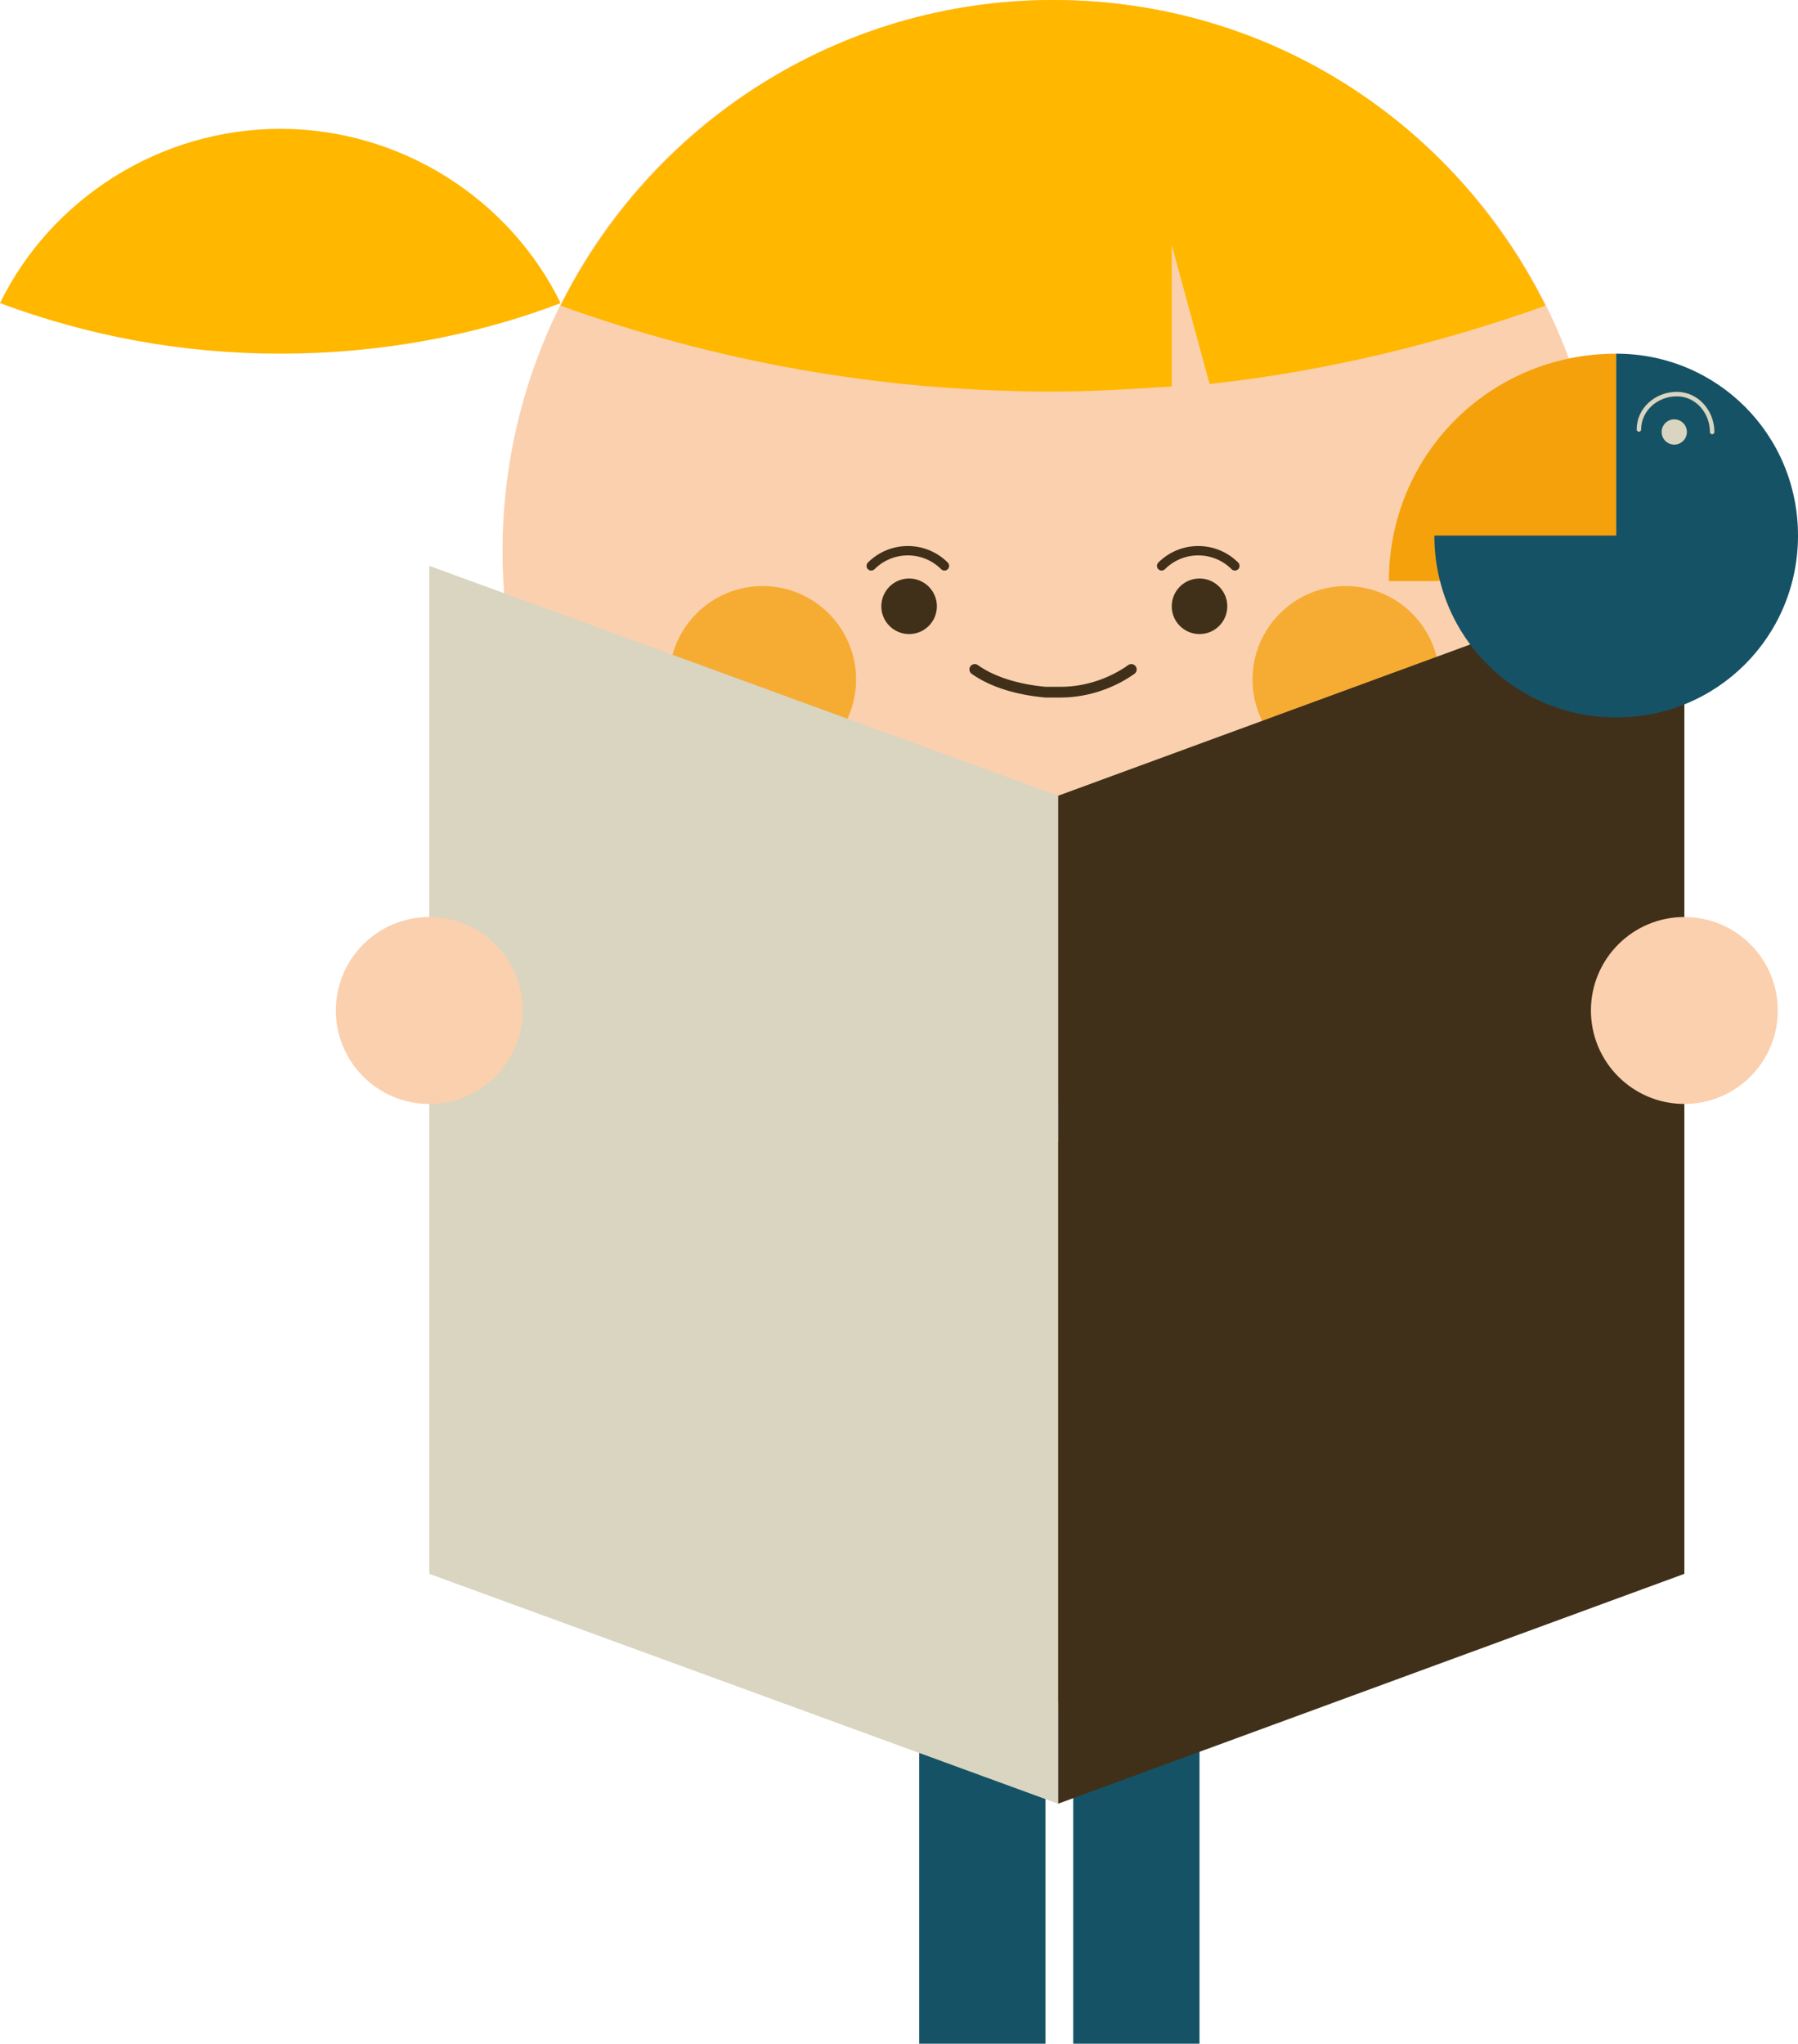 <?xml version="1.0" encoding="utf-8"?>
<!-- Generator: Adobe Illustrator 18.0.0, SVG Export Plug-In . SVG Version: 6.00 Build 0)  -->
<!DOCTYPE svg PUBLIC "-//W3C//DTD SVG 1.1//EN" "http://www.w3.org/Graphics/SVG/1.1/DTD/svg11.dtd">
<svg version="1.1" id="Ebene_1" xmlns="http://www.w3.org/2000/svg" xmlns:xlink="http://www.w3.org/1999/xlink" x="0px" y="0px"
	 width="71.2px" height="80.9px" viewBox="0 0 71.2 80.9" enable-background="new 0 0 71.2 80.9" xml:space="preserve">
<g>
	<g>
		<g>
			<path fill="#FFB700" d="M11.1,14C7.2,14,3.5,13.3,0,12c2-4.1,6.3-6.9,11.1-6.9s9.1,2.8,11.1,6.9C18.8,13.3,15,14,11.1,14z"/>
			<g>
				<circle fill="#FBD0AE" cx="41.7" cy="21.8" r="21.8"/>
				<path fill="#FFB700" d="M46.4,9.7l1.5,5.5c4.6-0.5,9.1-1.6,13.3-3.1C57.6,4.9,50.3,0,41.7,0c-8.5,0-15.9,4.9-19.5,12.1
					c6.1,2.2,12.6,3.4,19.5,3.4c1.6,0,3.1-0.1,4.7-0.2V9.7z"/>
				<g>
					<circle opacity="0.76" fill="#F5A10C" cx="53.3" cy="26.9" r="3.7"/>
					<circle opacity="0.76" fill="#F5A10C" cx="30.2" cy="26.9" r="3.7"/>
				</g>
				<g>
					<circle fill="#40301A" cx="47.5" cy="24" r="1.1"/>
					<circle fill="#40301A" cx="36" cy="24" r="1.1"/>
				</g>
				<path fill="none" stroke="#40301A" stroke-width="0.424" stroke-linecap="round" stroke-miterlimit="10" d="M44.8,26.5
					c-0.7,0.5-1.7,0.9-2.8,0.9h-0.6c-1.1-0.1-2.1-0.4-2.8-0.9"/>
				<path fill="none" stroke="#40301A" stroke-width="0.371" stroke-linecap="round" stroke-miterlimit="10" d="M46,22.4
					c0.8-0.8,2.1-0.8,2.9,0"/>
				<path fill="none" stroke="#40301A" stroke-width="0.371" stroke-linecap="round" stroke-miterlimit="10" d="M34.5,22.4
					c0.8-0.8,2.1-0.8,2.9,0"/>
			</g>
		</g>
		<path fill="#EF8212" d="M49.3,67.4V52.6c0-2-0.8-3.9-2.2-5.2c-1.4-1.4-3.3-2.2-5.2-2.2c-2,0-3.9,0.8-5.2,2.2
			c-1.4,1.4-2.2,3.3-2.2,5.2v14.8H49.3z"/>
		<rect x="36.4" y="68.3" fill="#165265" width="5" height="12.6"/>
		<rect x="42.5" y="68.3" fill="#165265" width="5" height="12.6"/>
		<g>
			<g>
				<polygon fill="#40301A" points="66.7,62.3 41.9,71.4 41.9,31.5 66.7,22.4 				"/>
				<polygon fill="#D9D5C1" points="41.9,71.4 17,62.3 17,22.4 41.9,31.5 				"/>
			</g>
			<circle fill="#FBD0AE" cx="17" cy="40" r="3.7"/>
			<circle fill="#FBD0AE" cx="66.7" cy="40" r="3.7"/>
		</g>
	</g>
	<g>
		<g>
			<path fill="#F5A10C" d="M64,14c-5,0-9,4-9,9h9V14z"/>
			<path fill="#165265" d="M64,14v7.2h-7.2c0,4,3.2,7.2,7.2,7.2s7.2-3.2,7.2-7.2C71.2,17.2,68,14,64,14z"/>
			<path fill="none" stroke="#D9D5C1" stroke-width="0.177" stroke-linecap="round" stroke-miterlimit="10" d="M64.9,17
				c0-0.8,0.7-1.4,1.5-1.4c0.8,0,1.4,0.7,1.4,1.5"/>
			<circle fill="#D9D5C1" cx="66.3" cy="17.1" r="0.5"/>
		</g>
	</g>
</g>
<g>
</g>
<g>
</g>
<g>
</g>
<g>
</g>
<g>
</g>
<g>
</g>
</svg>

